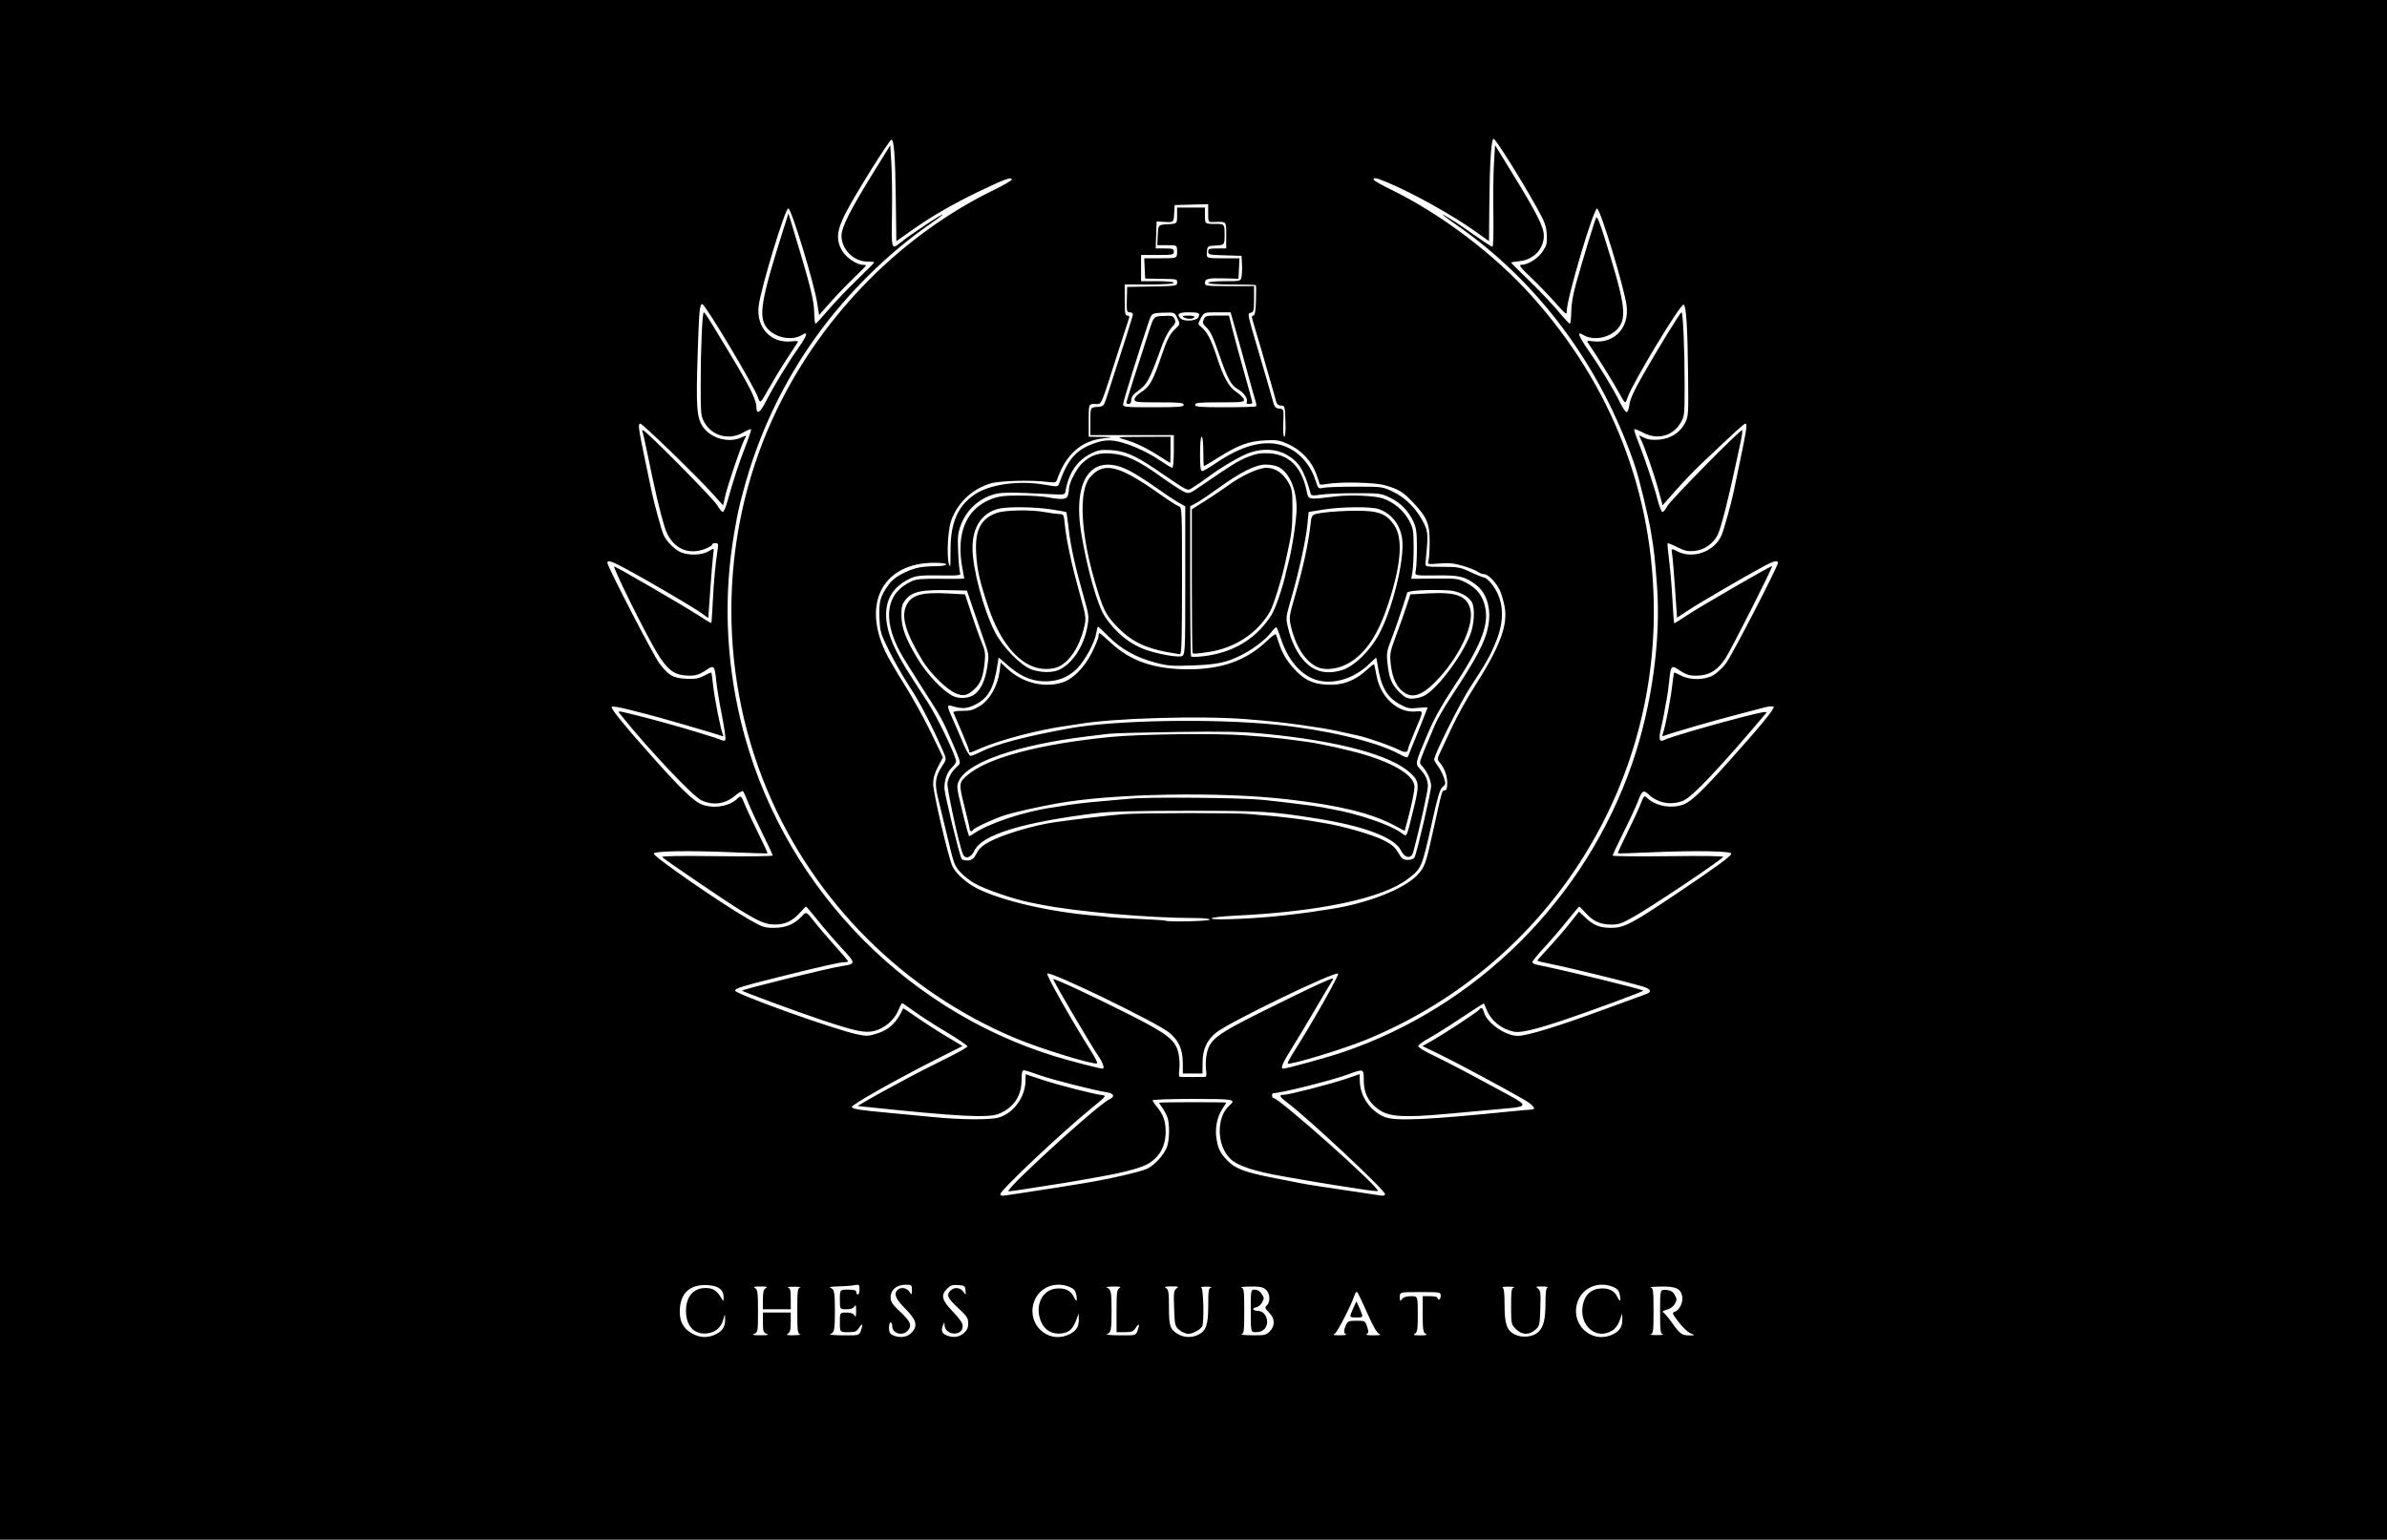 <?xml version="1.0" encoding="UTF-8"?>
<svg width="1189mm" height="767mm" version="1.1" viewBox="0 0 4493.9 2898.9" xmlns="http://www.w3.org/2000/svg" xmlns:cc="http://creativecommons.org/ns#" xmlns:dc="http://purl.org/dc/elements/1.1/" xmlns:rdf="http://www.w3.org/1999/02/22-rdf-syntax-ns#">
 <g transform="translate(0 1957.9)">
  <path d="m-3.3642e-5 -508.45v-1450.2h4493.9v2900.4h-4493.9zm1342.9 1064.7c15.592-5.907 22.58-14.975 22.228-28.842-0.319-12.562-0.319-12.562-3.312-1.325-3.958 14.856-14.571 24.342-29.469 26.34-24.745 3.319-40.873-13.333-40.873-42.201 0-26.87 13.974-43.151 37.036-43.151 12.866 0 20.649 4.578 27.844 16.378 5.988 9.82 5.988 9.82 6 1.686 0.022-14.77-9.231-22.088-29.582-23.397-32.443-2.087-50.811 13.412-52.844 44.59-1.443 22.132 5.562 36.424 22.655 46.224 13.137 7.532 26.875 8.792 40.318 3.698zm372.52-4.278c13.122-13.122 10.454-24.307-10.928-45.821-18.394-18.508-22.307-27.868-14.795-35.381 5.885-5.885 17.106-4.301 22.325 3.152 4.767 6.806 4.798 6.786 4.798-3.082 0-9.475-0.548-9.932-11.913-9.932-16.665 0-28.156 9.543-28.156 23.384 0 8.981 2.836 13.27 18.493 27.97 19.344 18.162 22.204 25.738 13.392 35.475-9.475 10.469-28.803 4.872-28.803-8.342 0-4.178-1.387-7.597-3.082-7.597s-3.082 4.643-3.082 10.317c0 7.653 1.791 11.18 6.935 13.661 12.347 5.955 26.616 4.396 34.815-3.804zm98.935 0.259c6.392-5.498 8.494-10.097 8.494-18.585 0-9.863-2.398-13.505-19.11-29.017-19.818-18.396-22.48-24.501-14.266-32.715 6.95-6.95 18.251-5.968 24.063 2.091 5.001 6.935 5.001 6.935 4.229-2.312-0.712-8.526-1.79-9.32-13.836-10.193-10.587-0.767-14.532 0.522-20.805 6.795-12.439 12.439-10.211 21.393 10.752 43.224 13.033 13.572 18.493 21.652 18.493 27.365 0 19.947-33.495 17.813-34.1-2.172-0.179-5.908-0.451-5.819-3.194 1.047-3.806 9.526-1.685 15.015 7.173 18.573 12.146 4.878 23.325 3.45 32.106-4.103zm194.3 4.019c15.52-5.88 22.569-14.985 22.33-28.842l-0.217-12.562-4.441 12.124c-5.957 16.264-12.424 22.818-24.809 25.141-21.544 4.042-38.185-6.891-44.137-28.997-7.442-27.636 6.646-52.552 31.078-54.967 16.189-1.601 27.34 3.612 33.006 15.43 5.211 10.869 7.301 9.069 4.681-4.032-1.524-7.617-4.522-11.133-12.251-14.362-29.979-12.526-61.977 3.139-68.874 33.72-8.71 38.618 27.335 71.101 63.635 57.348zm247.65-1.388c14.688-7.595 18.392-18.684 18.392-55.048 0-28.161 0.69-32.471 5.394-33.7 2.967-0.775-0.848-1.461-8.476-1.524-7.628-0.063-12.136 0.585-10.017 1.44 4.27 1.723 5.608 67.727 1.494 73.651-4.692 6.757-17.808 13.691-25.895 13.691-4.614 0-12.24-3.312-16.946-7.361-8.193-7.047-8.61-8.777-9.788-40.61-1.088-29.393-0.583-33.723 4.351-37.331 4.905-3.587 3.736-4.07-9.648-3.988-11.846 0.073-14.031 0.792-9.836 3.235 4.596 2.677 5.394 7.937 5.394 35.554 0 35.794 1.963 41.864 16.378 50.654 11.791 7.189 26.888 7.704 39.202 1.335zm639.65-4.756c10.111-9.499 13.636-23.903 13.656-55.809 0.012-18.472 1.206-27.192 3.87-28.267 2.119-0.855-2.307-1.664-9.836-1.798-11.998-0.213-13.008 0.254-8.178 3.786 4.827 3.53 5.378 8.146 4.442 37.259-1.028 31.996-1.389 33.506-9.716 40.663-11.962 10.281-24.99 9.715-36.281-1.577-8.866-8.866-9.009-9.549-9.009-42.925 0-29.709 0.669-34.09 5.394-35.325 2.967-0.775-1.541-1.461-10.017-1.524-8.476-0.063-13.677 0.585-11.558 1.44 2.72 1.097 3.853 10.571 3.853 32.219 0 36.409 4.121 48.682 18.865 56.189 13.893 7.074 34.512 5.067 44.517-4.332zm135.99 6.144c15.539-5.887 22.572-14.983 22.303-28.842l-0.243-12.562-4.721 13.352c-3.074 8.693-8.098 15.411-14.397 19.252-30.742 18.745-63.357-11.077-54.624-49.947 3.973-17.683 14.714-27.698 31.486-29.356 16.189-1.601 27.34 3.612 33.006 15.43 5.211 10.869 7.301 9.069 4.68-4.032-1.524-7.617-4.522-11.133-12.251-14.362-29.98-12.526-61.977 3.139-68.874 33.72-8.71 38.618 27.335 71.101 63.635 57.348zm-1588.7-2.973c-6.117-2.459-6.935-4.98-6.935-21.38v-18.593h52.398v18.34c0 14.215-1.213 19.047-5.394 21.482-4.105 2.391-1.343 3.079 11.558 2.878 9.324-0.145 14.525-0.898 11.558-1.673-4.81-1.257-5.394-6.035-5.394-44.108 0-38.074 0.584-42.852 5.394-44.108 2.967-0.775-2.235-1.41-11.558-1.41-9.324 0-14.525 0.634-11.558 1.41 4.431 1.158 5.394 4.945 5.394 21.218v19.808h-52.398v-18.34c0-14.215 1.213-19.047 5.394-21.482 4.179-2.434 1.924-3.142-10.017-3.142-11.941 0-14.197 0.707-10.017 3.142 4.699 2.737 5.394 8.299 5.394 43.156 0 38.616-0.242 40.112-6.935 42.802-5.281 2.123-2.525 2.788 11.558 2.788s16.839-0.665 11.558-2.788zm177.71-6.568c4.324-12.403 2.581-14.247-3.989-4.22-4.336 6.618-7.44 7.802-20.452 7.802-15.34 0-15.34 0-15.34-18.493 0-18.493 0-18.493 12.176-18.493 8.344 0 13.164 1.697 15.317 5.394 2.468 4.237 3.142 2.419 3.142-8.476 0-10.895-0.674-12.713-3.142-8.476-2.153 3.696-6.973 5.394-15.317 5.394-12.176 0-12.176 0-12.176-18.493 0-18.493 0-18.493 15.411-18.493 11.644 0 15.411 1.13 15.411 4.623 0 2.543 1.387 4.623 3.082 4.623s3.082-4.343 3.082-9.65c0-9.436-0.257-9.607-11.558-7.739-6.357 1.051-19.88 2.035-30.052 2.188-10.171 0.153-16.413 1.069-13.87 2.037 8.159 3.106 9.152 7.879 9.152 43.987 0 36.108-0.993 40.881-9.152 43.987-2.543 0.968 8.764 1.869 25.127 2.003 29.75 0.243 29.75 0.243 33.148-9.503zm520.89 0c4.324-12.403 2.581-14.247-3.989-4.22-4.336 6.618-7.44 7.802-20.452 7.802h-15.34v-39.916c0-34.763 0.696-40.321 5.394-43.057 4.117-2.398 1.381-3.106-11.558-2.992-9.324 0.082-14.872 0.942-12.329 1.909 8.159 3.106 9.152 7.879 9.152 43.987 0 36.108-0.993 40.881-9.152 43.987-2.543 0.968 8.764 1.869 25.127 2.003 29.75 0.243 29.75 0.243 33.148-9.503zm248.55 2.181c10.525-10.525 10.047-24.331-1.232-35.611-7.874-7.875-8.306-9.29-4.109-13.486 7.184-7.185 5.927-23.433-2.331-30.12-5.476-4.434-11.858-5.606-29.024-5.327-12.102 0.197-19.577 0.992-16.611 1.767 4.809 1.257 5.394 6.035 5.394 44.108 0 38.074-0.584 42.852-5.394 44.108-2.967 0.775 6.112 1.571 20.174 1.767 23.285 0.326 26.244-0.318 33.134-7.208zm-35.586-38.668c0-40.069 0-40.069 7.634-40.069 4.832 0 9.573 2.959 12.916 8.061 4.733 7.223 4.809 8.905 0.739 16.182-2.499 4.466-7.638 8.567-11.421 9.112-8.715 1.256-5.702 6.715 3.706 6.715 9.502 0 17.248 9.238 17.248 20.57 0 11.709-8.408 19.499-21.048 19.499-9.774 0-9.774 0-9.774-40.069zm179.54 44.192c-4.809-1.94-4.898-7.704-0.276-17.848 3.173-6.965 5.407-7.851 19.795-7.851 15.904 0 16.29 0.216 19.9 11.154 2.997 9.081 2.898 11.65-0.531 13.823-2.656 1.683 2.05 2.614 12.739 2.521 12.182-0.106 15.165-0.872 10.602-2.719-4.267-1.728-11.762-14.849-22.848-40.002-9.074-20.587-17.559-38.086-18.856-38.888-1.297-0.802-3.335 1.621-4.529 5.384-5.742 18.093-32.33 70.097-37.322 72.999-4.515 2.625-2.564 3.251 9.768 3.131 8.476-0.082 13.677-0.849 11.558-1.704zm12.131-46.503c3.515-8.052 6.642-14.956 6.95-15.342 0.307-0.386 3.476 6.202 7.041 14.64 6.482 15.342 6.482 15.342-6.95 15.342-13.431 0-13.431 0-7.041-14.64zm137.36 45.216c-4.617-2.689-5.394-8.001-5.394-36.893v-33.751h13.87c7.629 0 13.87 1.387 13.87 3.082 0 1.695 1.387 3.082 3.082 3.082s3.083-3.121 3.084-6.935c0-6.822-0.626-6.935-38.525-6.935-38.526 0-38.526 0-38.431 9.247 0.087 8.347 0.494 8.722 4.19 3.853 2.74-3.609 8.317-5.394 16.854-5.394 12.76 0 12.76 0 12.76 33.751 0 28.892-0.776 34.203-5.394 36.893-4.179 2.434-1.924 3.142 10.017 3.142 11.942 0 14.197-0.707 10.017-3.142zm446.92 1.204c-4.801-1.255-5.394-5.981-5.394-42.979 0-41.57 0-41.57 11.462-40.613 8.77 0.732 12.57 2.947 16.182 9.433 4.208 7.557 4.218 9.374 0.087 16.759-2.838 5.073-8.809 9.408-15.411 11.186-5.928 1.597-9.096 3.516-7.04 4.265 2.056 0.749 9.982 10.111 17.613 20.805 14.882 20.855 18.484 23.336 33.61 23.149 9.765-0.121 9.765-0.121 0.455-4.177-5.12-2.231-15.156-11.799-22.3-21.262-12.032-15.936-12.536-17.349-6.838-19.158 8.811-2.796 16.146-18.53 13.741-29.477-3.169-14.43-11.842-18.321-39.935-17.915-13.608 0.197-22.315 0.992-19.348 1.767 4.809 1.257 5.394 6.035 5.394 44.108 0 38.074-0.584 42.852-5.394 44.108-2.967 0.775 2.235 1.41 11.558 1.41s14.525-0.634 11.558-1.41zm-1196.7-267.7c18.647-2.727 45.694-6.911 60.103-9.297 14.409-2.386 35.908-5.89 47.774-7.787 44.668-7.141 106.97-21.513 118.29-27.288 13.926-7.105 30.22-24.844 36.396-39.626 5.23-12.516 5.838-44.832 1.079-57.349-1.843-4.848-6.091-12.663-9.439-17.365-3.348-4.702-6.088-9.029-6.088-9.615 0-0.586 28.434-1.065 63.185-1.065 34.752 0 63.185 0.376 63.185 0.837s-3.453 6.055-7.674 12.433c-9.689 14.641-13.736 35.892-10.606 55.694 3.011 19.047 6.784 26.551 20.642 41.053 14.006 14.657 32.9 21.914 82.398 31.65 22.038 4.335 47.004 9.248 55.48 10.92 13.915 2.744 54.766 9.055 118.66 18.333 12.714 1.846 26.931 3.986 31.593 4.755 5.683 0.938 8.476 0.054 8.476-2.682 0-7.189-144.78-142.82-182.62-171.08-16.069-12-18.017-15.782-8.129-15.782 9.644 0 88.591-20.3 117.7-30.265l25.276-8.653 0.292 13.137c0.639 28.75 19.441 56.119 46.249 67.32 20.111 8.403 78.803 5.812 241.65-10.669 16.104-1.63 31.708-3.001 34.675-3.047 11.083-0.172 4.745-8.39-15.411-19.984-40.184-23.115-128.99-70.619-158.96-85.029l-30.282-14.561 17.953-10.164c24.622-13.94 86.526-54.61 88.852-58.374 3.257-5.269 6.951-3.378 8.948 4.581 5.054 20.136 40.124 44.655 63.964 44.718 16.722 0.045 77.43-18.479 157.84-48.161 39.214-14.476 75.806-27.818 81.315-29.65 14.514-4.826 12.323-10.437-6.164-15.794-31.35-9.082-139.82-35.605-167.97-41.072-15.672-3.043-28.44-6.227-28.373-7.075 0.068-0.848 9.835-11.944 21.707-24.658s29.496-33.113 39.166-45.332l17.581-22.215 10.788 10.318c15.998 15.3 28.024 20.243 49.25 20.243 24.74 0 38.18-6.951 120.93-62.55 79.28-53.265 105.67-72.556 105.67-77.237 0-4.866-69.31-6.006-149.42-2.457-34.788 1.541-63.682 2.423-64.209 1.959-0.527-0.464 7.213-17.287 17.2-37.385 9.987-20.098 21.355-44.583 25.262-54.41 7.104-17.868 7.104-17.868 13.663-11.705 16.137 15.16 47.037 20.062 68.99 10.944 13.762-5.716 35.394-26.461 83.424-80.001 60.196-67.103 87.62-100.55 84.771-103.4-1.532-1.532-9.31-0.878-18.069 1.521-8.458 2.316-29.942 7.953-47.741 12.527-46.208 11.873-124.33 34.47-141.07 40.806-2.938 1.112-3.211-0.361-1.097-5.919 4.257-11.196 15.231-69.174 17.547-92.706 1.127-11.443 2.635-20.805 3.353-20.805 0.718 0 6.742 2.774 13.388 6.164 16.979 8.662 43.87 8.274 60.007-0.866 6.728-3.811 17.481-13.844 23.895-22.295 11.065-14.58 97.948-182.56 97.948-189.37 0-5.556-8.239-3.563-26.78 6.479-39.11 21.183-120.83 68.811-141.41 82.416l-21.784 14.401-3.725-54.03c-2.048-29.717-4.525-59.155-5.503-65.418-1.779-11.388-1.779-11.388 9.978-5.394 29.654 15.118 70.211 0.141 83.188-30.72 4.561-10.848 18.236-60.185 22.714-81.951 1.395-6.781 6.749-32.44 11.897-57.021 12.374-59.077 14.092-70.891 10.309-70.891-2.826 0-14.616 10.721-83.75 76.153-12.714 12.033-34.182 34.419-47.706 49.747l-24.589 27.869-8.142-29.88c-8.106-29.751-27.012-83.828-33.629-96.193-3.438-6.424-3.369-6.439 6.474-1.349 7.062 3.652 15.091 4.773 27.67 3.863 22.294-1.613 40.138-12.751 49.636-30.984 6.584-12.638 6.793-15.788 5.999-90.151-0.964-90.161-3.591-131.58-8.448-133.18-6.009-1.984-97.826 150.44-105.94 175.88-3.791 11.878-3.791 11.878-15.255-9.247-10.379-19.123-45.739-76.053-57.406-92.422-4.611-6.47-4.473-6.548 8.956-5.034 39.069 4.404 67.245-25.428 62.462-66.131-3.866-32.893-49.944-184.67-55.797-183.79-7.165 1.079-57.021 169.52-57.021 192.65 0 8.22-1.409 7.213-21.126-15.099-11.62-13.149-32.409-34.656-46.199-47.794-19.823-18.886-23.671-23.887-18.375-23.887 12.656 0 31.629-11.876 40.487-25.343 7.596-11.548 8.535-15.517 7.563-31.98-0.95-16.083-3.69-23.421-18.99-50.856-29.659-53.18-77.201-128.93-80.992-129.04-4.634-0.141-7.455 43.857-8.199 127.87l-0.574 64.796-22.656-16.242c-44.801-32.118-119.18-73.703-169.12-94.558-20.681-8.636-25.521-9.607-25.521-5.12 0 1.587 14.91 10.134 33.134 18.994 93.36 45.39 194.41 121.84 264.58 200.18 151.36 168.96 229.95 372.25 229.91 594.68-0.065 353.69-214.43 672.09-542.61 805.95-44.189 18.024-143.15 47.951-146.73 44.371-0.745-0.745 4.321-10.318 11.256-21.274 35.804-56.556 86.188-145.53 83.776-147.94-5.35-5.35-206.78 92.102-230.07 111.31-17.495 14.427-25.027 31.171-25.197 56.009l-0.142 20.801h-36.987l-0.142-20.801c-0.17-24.835-7.699-41.575-25.197-56.017-23.247-19.188-224.59-116.78-229.92-111.44-2.577 2.577 46.498 89.462 83.71 148.2 6.98 11.019 11.464 20.453 9.963 20.964-7.923 2.701-106.89-27.858-153.61-47.431-209.96-87.964-379.4-257.32-467.26-467.03-96.509-230.35-89.258-495.98 19.635-719.35 87.041-178.54 234.55-327.07 408.61-411.45 17.663-8.562 32.114-17.075 32.114-18.917 0-5.514-13.888-0.507-59.975 21.622-50.785 24.385-91.096 47.694-129.58 74.925l-27.74 19.629-1.002-77.151c-1.076-82.867-3.347-114.25-8.245-113.95-4.021 0.248-66.959 100.92-85.66 137.02-17.594 33.961-19.243 51.437-6.85 72.584 7.538 12.863 27.515 25.995 39.544 25.995 2.855 0 5.191 0.55 5.191 1.222 0 0.672-10.579 11.422-23.509 23.887-12.93 12.465-32.829 33.181-44.22 46.035l-20.71 23.371-3.419-21.99c-5.957-38.316-48.818-178.86-54.547-178.86-6.091 0-52.186 152.11-55.816 184.19-4.618 40.818 23.392 70.594 62.283 66.211 9.519-1.073 12.784-0.503 11.188 1.952-1.24 1.907-10.291 15.69-20.114 30.628s-25.181 40.156-34.128 56.038c-16.268 28.876-16.268 28.876-20.21 17.531-7.738-22.272-99.572-176.24-105.12-176.24-4.951 0-6.029 11.482-8.681 92.49-3.282 100.26-1.889 120.78 9.346 137.76 15.118 22.84 49.947 32.339 74.34 20.274 8.64-4.274 8.64-4.274 4.224 4.366-6.83 13.364-31.692 86.694-36.084 106.43l-3.928 17.651-18.594-20.733c-29.572-32.975-132.61-132.98-137.15-133.11-4.979-0.145-3.983 7.458 9.278 70.771 5.149 24.581 10.502 50.24 11.897 57.021 4.124 20.046 18.314 71.92 22.155 80.99 5.224 12.336 20.949 28.282 32.831 33.292 15.434 6.508 39.991 5.586 52.378-1.966 10.374-6.325 10.374-6.325 8.629 5.405-0.96 6.452-3.453 36.166-5.54 66.033l-3.794 54.302-14.081-9.984c-15.897-11.271-94.85-57.615-138.6-81.357-28.939-15.704-37.295-18.518-37.295-12.562 0 6.872 86.917 175.01 97.805 189.2 17.722 23.099 25.507 27.64 49.736 29.009 16.843 0.952 23.477-0.092 33.683-5.299 6.99-3.566 13.317-6.484 14.06-6.484 0.743 0 2.326 10.056 3.517 22.346 2.321 23.944 15.333 89.663 18.894 95.424 1.47 2.378 0.281 2.762-3.747 1.211-9.037-3.481-129.15-38.219-139.7-40.403-2.693-0.557-18.073-4.483-34.177-8.723-16.104-4.24-30.477-6.557-31.938-5.149-2.768 2.667 24.593 36.119 83.209 101.73 46.501 52.052 71.321 75.858 85.018 81.544 21.798 9.049 51.832 4.787 67.331-9.556 7.899-7.31 7.899-7.31 15.133 10.437 3.978 9.761 15.418 34.191 25.422 54.289 10.004 20.098 17.757 36.917 17.23 37.375-0.527 0.458-30.778-0.442-67.225-2-80.191-3.428-145.45-2.396-147.01 2.326-1.725 5.199 125.79 93.489 179.53 124.3 24.959 14.311 29.021 15.67 46.844 15.67 22.169 0 38.324-6.667 52.244-21.561 8.689-9.297 8.689-9.297 22.465 8.443 7.577 9.758 25.249 30.489 39.272 46.071 14.023 15.581 25.496 29.105 25.496 30.052 0 0.947-3.345 1.722-7.432 1.722-8.031 0-45.78 8.57-123.56 28.05-69.346 17.368-81.678 21.197-81.678 25.357 0 6.455 188.16 73.824 230.78 82.625 16.322 3.371 20.839 3.175 35.843-1.554 24.017-7.571 37.56-20.526 49.726-47.569 0.231-0.514 12.106 7.242 26.389 17.235 14.283 9.993 39.35 26.154 55.704 35.913l29.735 17.745-49.96 25.216c-74.543 37.624-159.7 85.709-158.45 89.469 1.307 3.922 14.623 6.057 68.418 10.968 22.038 2.012 60.013 5.633 84.389 8.047 53.835 5.332 107.9 5.665 124.26 0.765 27.288-8.176 48.992-37.795 49.873-68.065l0.388-13.316 30.218 10.119c30.069 10.069 97.558 27.361 114.05 29.22 8.089 0.912 6.753 2.519-20.702 24.891-56.903 46.367-171.34 154.26-171.34 161.55 0 2.574 2.94 3.468 8.476 2.579 4.662-0.749 23.733-3.592 42.38-6.32zm-6.164-34.187c69.915-66.945 146.96-134.32 160.8-140.63 10.749-4.897 8.703-11.005-4.382-13.083-25.983-4.127-104.15-24.047-127.63-32.523-13.817-4.989-26.988-9.072-29.27-9.072-3.019 0-4.149 5.069-4.149 18.616 0 29.507-14.875 51.694-42.358 63.177-20.044 8.375-74.02 5.616-249.96-12.777l-16.464-1.721 20.658-12.072c11.362-6.639 20.921-12.072 21.242-12.072 0.321 0 18.545-9.834 40.497-21.853 21.952-12.019 58.914-31.09 82.138-42.38 23.224-11.29 42.295-21.995 42.38-23.789 0.086-1.794-17.699-13.932-39.52-26.974-21.822-13.042-49.185-30.646-60.808-39.119s-21.855-15.401-22.739-15.394c-0.884 6e-3 -4.178 6.263-7.32 13.903-7.339 17.846-26.125 33.921-44.907 38.426-17.842 4.28-34.444 0.871-97.326-19.989-44.743-14.842-152.83-54.694-151.62-55.903 3.108-3.108 162.17-42.285 187.07-46.074 27.446-4.177 27.479-4.979 1.321-33.026-12.957-13.893-33.286-37.397-45.175-52.23-11.889-14.833-22.146-26.969-22.793-26.969-0.648 0-6.261 5.626-12.473 12.503-13.558 15.007-27.654 21.425-46.856 21.333-16.93-0.081-29.551-5.465-66.669-28.446-28.911-17.899-139.49-93.093-144.86-98.503-2.071-2.087 31.558-2.662 102.48-1.752 58.061 0.745 105.57 0.183 105.57-1.25 0-1.433-8.78-20.269-19.512-41.859-10.731-21.59-22.737-47.576-26.679-57.747-3.942-10.171-8.247-19.72-9.567-21.219-1.319-1.499-8.1 2.154-15.067 8.118-18.523 15.855-41.011 19.017-63.251 8.895-16.354-7.444-100.78-96.971-153.2-162.45-5.254-6.564-5.254-6.564 23.117 0.406 15.604 3.833 35.999 9.11 45.323 11.726 9.324 2.616 20.42 5.678 24.658 6.806 27.192 7.235 91.774 27.034 96.59 29.612 3.181 1.703 6.894 1.927 8.249 0.499 1.356-1.428-1.425-22.015-6.179-45.748-4.754-23.733-9.597-52.967-10.761-64.964-2.882-29.695-4.234-31.252-18.641-21.476-14.91 10.118-22.707 12.037-41.557 10.225-20.772-1.996-33.34-12.478-51.82-43.22-22.327-37.141-84.915-163.69-80.03-161.82 8.815 3.383 131.61 74.67 156.13 90.636 14.18 9.235 26.153 16.372 26.608 15.86 0.455-0.512 1.735-19.656 2.845-42.541 1.771-36.502 5.147-71.69 9.537-99.401 1.083-6.839 0.167-8.476-4.745-8.476-3.348 0-6.087 1.236-6.087 2.748 0 1.511-5.576 4.979-12.391 7.705-34.723 13.893-65.19-2.248-77.115-40.854-8.948-28.97-17.584-65.884-32.515-138.97-4.312-21.11-8.524-39.488-9.359-40.839-0.836-1.352-0.358-2.458 1.061-2.458 5.016 0 131.97 128.28 139.56 141.02 4.238 7.11 9.11 12.965 10.826 13.01 1.716 0.046 5.733-9.279 8.925-20.722 11.364-40.726 21.13-70.555 33.346-101.85 6.812-17.45 11.721-32.393 10.908-33.206s-7.572 2.005-15.019 6.262c-26.35 15.063-58.366 6.6-72.906-19.272-6.49-11.548-6.902-15.855-6.902-72.25 0-66.154 2.999-134.91 5.883-134.91 1.02 0 7.546 9.362 14.504 20.805 47.988 78.926 58.381 96.55 70.641 119.8 8.613 16.33 13.767 30.091 13.767 36.758 0 16.526 6.54 12.906 18.361-10.161 14.788-28.858 40.842-71.755 60.94-100.34 16.502-23.468 18.906-31.86 6.995-24.422-19.608 12.246-52.285 5.443-67.085-13.966-15.628-20.494-10.087-53.12 30.989-182.44l10.235-32.224 10.247 33.765c30.133 99.289 37.77 129.62 38.18 151.66 0.228 12.29 1.337 22.346 2.464 22.346 1.127 0 11.912-11.618 23.967-25.817 12.055-14.2 36.478-39.84 54.272-56.979 17.794-17.139 32.354-31.874 32.354-32.745 0-0.87-6.036-1.583-13.414-1.583-25.022 0-48.23-23.194-48.23-48.202 0-16.423 16.103-48.374 60.806-120.65l31.04-50.184 2.107 34.773c1.159 19.125 1.645 62.168 1.081 95.65-1.111 65.9-0.895 66.68 14.919 53.742 19.164-15.679 88.906-61.64 79.604-52.461-1.695 1.673-12.791 9.775-24.658 18.006-76.772 53.246-152.11 127.44-209.47 206.27-64.215 88.258-111.33 187.04-139.76 293.02-9.518 35.478-10.525 40.091-17.5 80.137-20.263 116.34-16.073 237.34 12.305 355.36 71.568 297.63 298.74 540.32 590.22 630.54 29.061 8.995 85.291 23.523 91.045 23.523 4.069 0 0.391-11.178-7.425-22.561-14.959-21.787-87.024-144.58-85.654-145.95 1.888-1.888 81.052 35.112 148.44 69.379 68.167 34.663 82.1 45.958 87.447 70.892 1.859 8.67 2.521 22.04 1.47 29.709-1.294 9.437-0.78 14 1.59 14.116 1.926 0.094 12.517 0.171 23.536 0.171s21.61-0.077 23.536-0.171c2.369-0.116 2.883-4.679 1.59-14.116-1.051-7.67-0.39-21.039 1.47-29.709 5.759-26.854 18.459-36.433 106.29-80.167 42.186-21.005 89.683-44.03 105.55-51.167 26.159-11.766 28.414-12.312 24.187-5.862-2.564 3.913-16.776 27.827-31.583 53.143-14.807 25.316-35.054 59.003-44.992 74.86-16.88 26.932-21.307 37.448-15.759 37.428 7.107-0.025 81.352-20.426 111.71-30.694 253.76-85.836 457.35-288.76 545.37-543.6 36.887-106.8 54.524-233.15 46.784-335.17-4.266-56.228-5.048-63.186-11.404-101.5-4.9-29.528-22.276-100.95-30.277-124.45-63.808-187.42-181.29-345.84-336.23-453.42-23.223-16.123-33.543-24.78-18.493-15.513 5.086 3.131 12.714 7.835 16.952 10.453 4.238 2.618 21.046 14.18 37.35 25.694 16.304 11.514 30.868 20.936 32.363 20.938 1.512 0 2.276-27.016 1.722-60.874-0.548-33.482-0.061-76.552 1.085-95.711l2.081-34.834 30.862 50.245c47.93 78.034 60.977 103.75 60.977 120.17 0 25.106-19.517 45.481-46.004 48.026-8.602 0.827-15.641 2.025-15.641 2.662s15.419 16.056 34.265 34.264c18.846 18.207 43.238 43.862 54.204 57.01 10.967 13.148 20.976 23.906 22.242 23.906 1.266 0 2.422-10.056 2.568-22.346 0.176-14.774 3.369-33.313 9.424-54.709 14.242-50.327 34.97-118.2 37.568-123.02 1.491-2.763 6.92 10.187 14.86 35.445 38.615 122.84 43.157 151.09 27.575 171.53-14.8 19.409-47.477 26.212-67.085 13.966-12.351-7.713-9.254 1.377 9.9 29.055 23.252 33.601 47.594 73.829 59.783 98.798 4.758 9.748 10.262 17.723 12.231 17.723 1.969 0 4.283-6.235 5.142-13.856 1.085-9.631 8.373-25.843 23.9-53.168 28.976-50.994 71.916-120.93 74.268-120.97 2.873-0.039 5.868 68.89 5.868 135.04 0 57.911-0.271 60.583-7.403 72.752-14.921 25.46-43.955 33.056-71.126 18.609-8.097-4.305-15.41-7.139-16.251-6.297-0.842 0.842 2.283 10.952 6.943 22.468 12.011 29.68 30.432 84.822 37.111 111.09 3.125 12.29 7.18 22.346 9.01 22.346 1.831 0 6.071-5.198 9.423-11.552 5.527-10.475 135.61-142.56 140.4-142.56 1.115 0 0.167 8.669-2.112 19.264-2.277 10.595-5.461 25.505-7.075 33.134-15.678 74.074-30.292 131.71-36.677 144.67-8.161 16.552-25.435 28.564-43.586 30.308-12.704 1.221-18.55-0.06-32.491-7.112-9.35-4.731-17.543-8.026-18.208-7.323-0.665 0.703 0.614 15.233 2.842 32.289 2.228 17.056 5.05 50.69 6.271 74.743 1.221 24.053 2.751 43.733 3.4 43.733 0.649 0 11.786-7.024 24.75-15.609 24.193-16.021 155.99-92.268 159.49-92.268 2.47 0-75.253 153.82-87.457 173.08-12.848 20.281-27.979 30.955-46.39 32.724-18.85 1.811-26.647-0.107-41.557-10.225-14.355-9.741-15.581-8.323-18.433 21.309-1.163 12.089-3.3 27.527-4.748 34.308-1.448 6.781-3.375 17.212-4.282 23.18-0.907 5.968-3.74 19.816-6.296 30.773-4.918 21.081-3.129 27.234 6.429 22.118 8.723-4.669 85.356-27.177 143.9-42.266 41.092-10.591 51.012-12.299 47.535-8.184-85.736 101.46-137.48 156.34-154.94 164.32-22.05 10.084-48.786 5.563-66.299-11.21-9.546-9.143-12.619-7.228-19.824 12.361-3.118 8.476-15.182 34.507-26.811 57.846-11.629 23.339-21.143 43.563-21.143 44.941 0 1.379 47.504 1.897 105.57 1.151 67.529-0.867 104.46-0.288 102.48 1.605-11.595 11.137-131.43 91.33-166.67 111.54-23.107 13.249-29.672 15.625-43.184 15.625-20.892 0-34.689-6.085-48.526-21.401-6.213-6.877-11.826-12.503-12.473-12.503-0.648 0-10.918 12.136-22.823 26.969-11.905 14.833-31.49 37.593-43.523 50.577-12.032 12.984-21.877 25.094-21.877 26.911 0 1.817 3.121 3.937 6.935 4.712 58.703 11.93 198.58 46.002 201.71 49.135 1.346 1.346-105.45 40.768-152.91 56.447-53.17 17.563-78.731 23.424-90.803 20.82-23.776-5.128-42.802-20.637-51.222-41.753-2.287-5.735-4.481-10.874-4.877-11.421-0.395-0.547-19.227 11.415-41.848 26.581-22.621 15.166-50.145 32.498-61.164 38.515-11.019 6.017-20.335 12.78-20.702 15.028-0.398 2.437 12.052 10.08 30.822 18.921 17.319 8.158 63.831 32.43 103.36 53.939 83.303 45.326 83.952 39.752-5.604 48.105-105.13 9.805-121.56 11.036-147.35 11.036-31.099 0-45.764-3.906-60.612-16.145-15.958-13.154-23.2-29.244-23.2-51.541 0-21.818 0.209-21.742-29.599-10.845-31.588 11.548-126.68 35.38-141.18 35.38-1.005 0-1.827 2.08-1.827 4.623 0 2.543 1.25 4.623 2.777 4.623 10.72 0 201.35 169.85 196.3 174.9-0.774 0.774-15.715-0.873-33.203-3.659-17.488-2.786-41.505-6.526-53.371-8.31-11.866-1.784-31.978-5.093-44.692-7.352-12.714-2.259-32.826-5.787-44.692-7.84-56.201-9.721-87.208-19.846-101.33-33.09-26.071-24.447-27.334-78.266-2.358-100.49 13.425-11.944 9.724-12.622-68.914-12.622-41.533 0-75.514 1.187-75.514 2.637 0 1.45 3.678 6.998 8.173 12.329 11.829 14.027 16.485 27.212 16.485 46.678 0 31.46-15.829 54.908-44.346 65.689-16.255 6.146-45.122 13.162-77.401 18.813-10.171 1.781-29.589 5.223-43.151 7.65-13.562 2.427-35.754 6.052-49.315 8.056-13.562 2.004-36.447 5.586-50.856 7.958-14.409 2.373-28.279 4.248-30.822 4.168-2.543-0.08 10.634-14.755 29.281-32.61zm349.83-478.87c0-1.844-12.074-3.082-30.059-3.082-83.955 0-222.37-12.093-287.41-25.111-9.324-1.866-18.339-3.662-20.034-3.992-30.497-5.922-85.028-24.572-105.25-35.995-8.724-4.929-20.786-14.412-26.803-21.073-11.64-12.884-11.986-13.866-26.696-75.645-5.247-22.038-12.247-51.013-15.554-64.388-6.86-27.744-5.106-40.294 8.508-60.865 7.891-11.925 7.891-11.925-0.657-31.179-21.657-48.78-43.007-89.568-61.705-117.88-11.194-16.952-28.187-46.684-37.764-66.07-16.659-33.726-17.46-36.454-18.555-63.185-1.261-30.804 1.39-40.277 17.461-62.386 6.495-8.934 15.333-15.725 28.886-22.193 20.414-9.742 32.169-12.123 61.669-12.489 9.747-0.121 17.723-1.607 17.723-3.302 0-1.774-9.574-3.082-22.557-3.082-95.294 0-136.11 74.023-92.219 167.27 4.972 10.564 21.254 38.625 36.183 62.358 14.928 23.733 37.306 64.212 49.728 89.952l22.585 46.802-9.188 17.467c-6.555 12.462-9.188 21.778-9.188 32.511 0 16.263 27.833 135.59 36.105 154.79 5.567 12.922 26.254 31.675 45.959 41.664 45.874 23.253 135.4 44.164 219.99 51.385 11.019 0.941 24.195 2.296 29.281 3.012 5.086 0.716 30.745 2.235 57.021 3.375 26.276 1.14 48.352 2.601 49.058 3.247 3.071 2.807 83.476 0.969 83.476-1.908zm123.29-6.257c24.594-2.37 65.191-7.504 83.22-10.526 2.543-0.426 11.558-1.815 20.034-3.086 69.218-10.378 139.14-37.649 163.76-63.864 14.531-15.477 16.176-20.107 30.91-87.03 16.526-75.062 15.844-72.732 21.294-72.732 3.186 0 4.416-3.906 4.416-14.023 0-13.887-5.579-28.72-14.724-39.15-4.28-4.881-4.125-6.654 1.615-18.493 3.492-7.202 13.661-28.92 22.598-48.262 8.937-19.342 27.858-53.324 42.047-75.514 48.311-75.553 63.523-116.71 56.192-152.02-1.92-9.249-5.443-21.489-7.829-27.199-6.206-14.852-22.351-32.17-30.098-32.285-3.639-0.054-9.355-2.169-12.702-4.699-3.348-2.531-15.664-7.453-27.369-10.939-16.834-5.013-26.078-5.954-44.223-4.498-22.302 1.79-22.883 1.66-20.877-4.658 1.135-3.575 2.161-19.323 2.281-34.996 0.267-34.821-4.94-47.448-30.878-74.879-19.272-20.381-27.188-25.226-53.63-32.827-19.021-5.468-85.904-6.813-109.71-2.206-7.205 1.394-13.099 1.385-13.099-0.019 0-1.404-2.977-10.51-6.616-20.235-8.816-23.564-28.475-44.199-52.287-54.886-16.655-7.474-21.532-8.265-43.873-7.111-30.5 1.575-50.171 8.777-86.821 31.786-14.752 9.262-27.366 16.839-28.031 16.839-0.665 0-1.208-12.483-1.208-27.74 0-16.438-1.256-27.74-3.082-27.74-1.859 0-3.082 12.843-3.082 32.363 0 24.298 0.987 32.363 3.959 32.363 2.177 0 13.62-6.618 25.428-14.706 59.307-40.625 108.91-48.52 147.04-23.405 18.832 12.402 33.515 32.358 40.978 55.695 5.027 15.72 5.326 15.999 14.838 13.87 5.339-1.195 32.593-2.173 60.564-2.173 50.856 0 50.856 0 71.487 10.092 23.575 11.532 44.275 32.836 56.958 58.619 8.246 16.765 8.461 21.624 3.294 74.537-0.745 7.631-0.745 7.631 31.618 7.705 30.04 0.07 33.882 0.794 53.514 10.092 11.633 5.509 22.952 10.017 25.154 10.017s7.814 4.508 12.47 10.017c23.844 28.209 27.616 66.254 10.748 108.4-11.398 28.476-17.973 40.235-49.122 87.856-19.396 29.653-68.175 127.32-68.175 136.51 0 1.561 3.296 7.254 7.324 12.65 4.028 5.396 9.059 15.221 11.179 21.832 3.529 11.004 3.315 12.437-2.534 16.952-5.056 3.903-9.38 18.43-20.735 69.658-18.281 82.478-18.949 84.021-45.011 103.85-47.696 36.285-164.89 61.22-323.94 68.924-27.018 1.309-45.463 3.462-45.463 5.307 0 3.33 67.227 1.078 120.21-4.026zm-562.37-118.57c4.716-9.211 10.942-14.806 24.618-22.125 25.385-13.584 82.94-30.753 122.08-36.417 35.582-5.149 107.85-13.668 129.02-15.208 35.09-2.553 216.12-2.707 239.1-0.203 10.044 1.094 24.503 2.372 32.132 2.84 15.278 0.936 69.703 7.432 80.813 9.646 3.867 0.77 16.046 2.829 27.064 4.574 34.318 5.437 89.839 21.441 110.81 31.942 15.731 7.876 21.796 12.996 28.036 23.665 6.885 11.772 9.35 13.615 18.211 13.615 6.021 0 11.208-1.907 12.574-4.623 4.724-9.392 31.541-125.17 31.226-134.82-0.362-11.079-7.347-26.645-16.415-36.581-5.858-6.419-5.851-6.702 0.601-23.117 3.593-9.14 8.423-20.779 10.735-25.865 2.311-5.086 7.544-17.569 11.629-27.74 4.084-10.171 17.07-33.057 28.858-50.856 50.273-75.916 66.637-106.99 72.201-137.08 5.947-32.173-2.764-61.63-22.73-76.859-21.224-16.188-31.33-18.614-75.266-18.066-40.729 0.508-40.729 0.508-38.528-9.343 1.211-5.418 2.186-25.109 2.168-43.756-0.028-27.85-1.186-36.409-6.49-47.931-9.425-20.476-23.913-35.429-43.773-45.182-16.878-8.288-19.242-8.599-65.286-8.599-26.276 0-55.721 1.228-65.434 2.728-14.135 2.184-17.901 1.877-18.869-1.541-12.994-45.868-22.495-60.951-46.812-74.318-19.285-10.601-45.663-11.512-69.968-2.419-17.882 6.691-53.574 27.795-77.856 46.037-8.476 6.367-20.41 14.561-26.521 18.207-12.523 7.474-4.037 11.53-71.712-34.273-38.17-25.833-57.75-34.13-83.877-35.542-18.733-1.012-24.047-0.059-37.411 6.713-26.185 13.269-41.962 36.844-47.734 71.325-0.874 5.22-3.146 6.059-14.834 5.477-98.857-4.922-108.82-4.737-127.66 2.37-24.416 9.209-44.767 29.558-53.985 53.98-6.071 16.083-6.737 22.436-5.479 52.215 0.788 18.647 2.433 36.26 3.656 39.14 2.035 4.79-1.278 5.192-38.884 4.72-33.264-0.417-43.429 0.513-53.271 4.877-51.292 22.741-61.191 71.642-27.889 137.77 10.916 21.676 18.7 34.365 58.771 95.801 18.627 28.558 53.712 101.63 53.712 111.86 0 2.147-3.427 7.123-7.616 11.058-9.11 8.558-14.812 24.396-14.31 39.744 0.393 12.008 28.147 125.64 32.325 132.35 1.443 2.317 6.636 3.626 12.23 3.082 7.822-0.76 10.956-3.353 16.035-13.273zm-26.057 0.981c-7.533-18.796-30.489-125.03-28.851-133.52 2.229-11.546 8.874-22.755 18.399-31.035 7.336-6.377 7.336-6.377-7.897-41.954-20.289-47.384-21.019-48.718-58.758-107.32-18.013-27.971-36.583-58.079-41.266-66.906-33.534-63.202-25.576-110.85 22.149-132.6 8.941-4.075 20.002-4.995 55.108-4.585 24.157 0.282 43.921 0.044 43.921-0.531 0-0.575-1.453-8.516-3.229-17.647-13.069-67.183 6.542-114.11 55.312-132.37 13.22-4.95 23.981-6.22 52.397-6.186 19.669 0.025 43.232 1.468 52.363 3.209 27.068 5.163 36.325 4.256 38.476-3.768 1.022-3.814 1.891-9.709 1.931-13.099 0.113-9.664 13.632-36.09 23.416-45.772 16.436-16.264 30.707-21.398 55.018-19.792 27.59 1.823 51.037 12.553 92.64 42.393 16.952 12.159 36.152 24.868 42.666 28.241 11.844 6.134 11.844 6.134 35.445-10.058 58.124-39.876 68.869-46.534 86.941-53.878 14.441-5.868 23.873-7.639 38.035-7.14 39.032 1.375 63.27 24.707 72.997 70.268 3.854 18.052 1.242 17.554 56.794 10.828 25.632-3.104 71.07-1.151 85.93 3.693 21.132 6.889 40.348 23.01 50.501 42.369 7.583 14.46 8.344 18.976 8.386 49.806 0.025 18.647-0.988 39.662-2.253 46.7l-2.3 12.796 43.909-0.428c42.234-0.412 44.52-0.108 59.9 7.964 20.158 10.58 30.979 24.669 35.499 46.219 7.14 34.042-8.49 72.971-61.374 152.86-20.083 30.338-35.089 57.398-45.927 82.816-24.828 58.229-24.877 58.442-15.781 68.203 10.331 11.086 14.412 19.642 15.2 31.868 0.523 8.115-15.567 80.556-27.95 125.83-3.42 12.506-16.028 10.453-22.688-3.693-11.47-24.359-69.615-46.336-160.54-60.681-83.122-13.113-101.92-14.223-240.99-14.223-94.798 0-145.82 1.249-169.52 4.148-140.79 17.227-217.9 40.742-232 70.755-6.558 13.96-17.646 17.091-22.005 6.215zm19.841-37.6c27.904-19.535 94.812-41.936 147.98-49.546 6.849-0.98 15.171-2.29 18.493-2.91 17.439-3.257 47.697-6.836 80.014-9.465 11.866-0.965 34.058-2.949 49.315-4.409 35.875-3.432 209.71-1.841 249.66 2.284 39.238 4.052 102.47 12.04 112.5 14.212 4.238 0.918 12.56 2.527 18.493 3.576 49.081 8.678 107.47 28.694 129.53 44.404 10.781 7.677 8.844 11.223 21.39-39.173 12.838-51.567 12.545-57.433-3.636-72.825-36.106-34.347-135.36-61.168-276.71-74.773-40.048-3.855-74.688-4.568-163.36-3.365-61.892 0.84-119.47 2.373-127.94 3.405-8.476 1.033-26.507 3.213-40.069 4.846-130.69 15.727-225.71 48.339-242.51 83.232-5.042 10.471-4.88 11.996 6.113 57.759 6.21 25.852 12.046 47.004 12.969 47.004 0.922 0 4.413-1.915 7.757-4.256zm-6.808-8.843c-0.025-2.119-4.502-21.47-9.949-43.002-10.908-43.119-10.703-45.051 6.274-59.337 38.491-32.388 133.97-57.789 267.76-71.235 55.329-5.561 200.45-7.377 254.28-3.183 16.952 1.321 36.095 2.818 42.54 3.327 12.77 1.009 41.409 4.331 56.091 6.507 5.086 0.754 13.408 1.893 18.493 2.533 23.034 2.897 79.816 15.542 107.88 24.024 59.084 17.86 94.007 40.439 94.007 60.778 0 8.889-6.659 39.75-15.432 71.518l-3.091 11.195-19.805-10.516c-43.429-23.061-104.33-37.839-202.08-49.038-127.54-14.611-328.39-10.895-433.05 8.011-33.841 6.113-76.832 15.736-95.548 21.387-20.027 6.047-59.254 23.934-61.909 28.23-2.439 3.946-6.406 3.209-6.458-1.2zm825.93-138.7c0.847-2.119 9.317-23.032 18.823-46.474 9.506-23.442 17.284-43.185 17.284-43.874 0-0.689-8.151-0.401-18.113 0.64-16.068 1.679-19.93 0.904-34.206-6.866-24.603-13.391-35.784-33.294-41.844-74.489-1.06-7.205-2.331-13.099-2.825-13.099-0.494 0-6.466 5.403-13.27 12.006-24.692 23.963-57.132 35.999-87.243 32.369-33.418-4.028-62.866-33.505-77.812-77.89-4.117-12.226-8.211-22.955-9.097-23.841-0.886-0.886-5.52 3.513-10.296 9.775-9.848 12.912-33.339 31.089-53.41 41.328-29.823 15.215-46.274 18.89-92.678 20.704-39.625 1.55-47.712 0.977-70.831-5.016-35.894-9.304-64.784-25.228-88.135-48.579-10.681-10.681-20.013-19.419-20.738-19.419-0.725 0-2.17 5.322-3.21 11.827-2.92 18.257-21.775 53.004-36.693 67.617-17.017 16.67-37.695 24.418-62.814 23.537-25.71-0.902-47.464-11.548-74.305-36.367-5.51-5.094-10.131-8.643-10.271-7.887-0.139 0.756-0.867 5.536-1.618 10.622-6.71 45.478-17.15 64.828-41.683 77.26-16.017 8.116-24.973 8.649-45.059 2.679-9.067-2.695-8.831 0.464 1.789 24.009 4.798 10.638 13.467 30.766 19.264 44.729 5.797 13.963 12.32 25.406 14.495 25.428 2.175 0.021 10.544-3.298 18.596-7.379 29.114-14.753 84.235-29.355 168.55-44.648 85.875-15.577 271.71-18.722 389.9-6.598 91.73 9.409 183.86 31.065 226.54 53.249 18.237 9.479 18.922 9.631 20.914 4.646zm-826.91-8.672c0-1.803-6.375-18.1-14.168-36.216-7.792-18.116-14.761-34.374-15.487-36.13-0.824-1.994 5.445-3.151 16.709-3.082 14.811 0.09 20.73-1.56 33.171-9.245 18.386-11.358 33.593-37.919 36.91-64.467l2.151-17.22 13.738 12.663c27.355 25.215 66.902 35.193 100.57 25.375 21.112-6.156 42.804-27.659 57.478-56.978 6.829-13.644 12.417-27.421 12.417-30.616 0-3.194 0.864-5.808 1.919-5.808s10.54 8.065 21.077 17.921c36.516 34.159 80.763 49.618 143.44 50.118 64.55 0.515 111.82-16.291 150.74-53.593 8.38-8.031 15.852-13.527 16.603-12.213 0.752 1.314 3.123 7.938 5.271 14.719 6.154 19.434 13.75 32.752 27.716 48.593 18.478 20.96 34.256 29.245 59.346 31.162 32.466 2.481 56.275-6.254 81.631-29.948 5.484-5.125 10.442-8.719 11.018-7.987 0.576 0.732 2.576 9.908 4.445 20.391 7.314 41.026 39.369 70.991 73.076 68.31 16.357-1.301 16.46-3.596-1.78 39.614-6.583 15.594-11.969 29.729-11.969 31.411 0 5.932-6.089 6.701-15.31 1.933-15.515-8.023-59.04-23.327-78.698-27.671-10.171-2.248-28.8-6.349-41.397-9.114-12.597-2.765-42.418-7.66-66.268-10.878-39.458-5.324-54.875-6.961-101.93-10.827-84.064-6.906-253.07-2.029-315.64 9.11-4.082 0.727-13.79 2.175-21.575 3.22-52.943 7.101-128.06 26.739-165.33 43.223-19.373 8.568-19.883 8.676-19.883 4.23zm10.127-106.54c11.957-9.019 19.709-25.541 23.757-50.635 3.679-22.804 3.556-23.849-5.966-50.849-5.347-15.161-14.757-42.477-20.912-60.7l-11.19-33.134-27.96-0.699c-59.657-1.492-76.3 2.267-89.405 20.19-4.928 6.74-6.286 12.997-6.02 27.74 0.421 23.388 7.787 43.054 30.172 80.567 17.756 29.754 48.952 62.545 67.528 70.979 12.243 5.559 30.086 4.016 39.995-3.458zm-35.676-2.048c-17.132-7.401-47.556-37.282-61.837-60.735-31.241-51.306-40.61-81.396-31.862-102.33 9.055-21.671 27.994-27.612 79.179-24.837l32.363 1.754 11.682 35.739c6.425 19.656 15.162 44.061 19.416 54.232 6.477 15.488 7.43 21.498 5.864 36.986-2.908 28.765-7.635 40.851-20.541 52.51-12.465 11.261-20.183 12.767-34.266 6.683zm881.09 5.218c24.282-11.523 70.623-72.439 87.687-115.27 7.621-19.129 9.352-49.92 3.424-60.919-6.657-12.351-25.754-21.922-45.583-22.846-37.398-1.742-75.198 0.435-76.38 4.398-7.173 24.056-22.897 70.208-30.191 88.613-7.888 19.905-8.901 25.685-7.286 41.61 3.057 30.154 7.701 42.124 21.817 56.24 10.739 10.739 15.189 13.11 24.608 13.11 6.324 0 16.181-2.222 21.905-4.938zm-34.095-4.965c-15.727-9.117-24.776-27.27-27.836-55.839-1.99-18.585-1.227-22.555 10.279-53.451 6.836-18.357 15.655-43.229 19.597-55.271l7.168-21.896 33.904-1.829c52.685-2.843 72.066 4.415 78.826 29.521 7.478 27.773-18.001 84.608-57.549 128.37-28.091 31.083-47.446 40.221-64.39 30.398zm-653.3-43.907c25.293-10.568 48.116-45.048 54.496-82.328 3.097-18.098 2.635-21.973-6.37-53.418-16.09-56.182-25.187-96.956-28.881-129.45-1.927-16.952-3.913-31.35-4.412-31.995-0.499-0.645-13.094-3.023-27.988-5.285-33.065-5.02-84.349-5.491-101.05-0.928-30.726 8.393-47.739 34.676-47.677 73.653 0.062 39.214 20.765 116.58 42.478 158.73 14.187 27.544 48.592 62.655 68.385 69.789 16.868 6.079 38.189 6.593 51.024 1.231zm-42.694-4.79c-36.518-10.969-68.589-51.823-89.494-114-16.186-48.144-20.984-69.37-22.816-100.94-2.538-43.743 8.556-65.456 38.915-76.168 15.716-5.545 64.82-6.399 90.073-1.566 9.131 1.748 20.972 3.354 26.313 3.57 9.653 0.391 9.722 0.511 11.724 20.71 2.886 29.111 12.365 73.276 27.41 127.71 13.078 47.315 13.078 47.315 8.263 67.053-8.597 35.234-27.504 63.479-48.532 72.502-10.9 4.677-28.477 5.154-41.855 1.136zm578.3 4.235c20.695-6.746 49.573-34.471 65.812-63.184 26.701-47.212 50.982-145.12 45.549-183.67-3.79-26.888-20.107-47.461-44.248-55.786-14.187-4.893-69.593-4.375-103.56 0.968-15.257 2.4-27.895 4.431-28.085 4.514-0.19 0.083-1.309 10.787-2.487 23.788-2.494 27.515-16.008 89.137-30.641 139.72-9.973 34.473-10.137 35.953-5.977 53.939 6.106 26.401 17.136 48.786 31.688 64.312 18.554 19.796 42.649 24.953 71.954 15.4zm-48.781-5.335c-22.068-10.304-40.402-38.726-49.138-76.177-3.892-16.684-3.626-18.658 7.888-58.589 15.256-52.907 24.914-97.747 29.187-135.51 1.943-17.177 1.943-17.177 25.497-20.401 12.954-1.773 39.504-3.306 58.999-3.406 42.755-0.22 57.538 5.205 72.388 26.562 17.322 24.913 13.836 73.254-10.692 148.3-18.53 56.695-41.286 91.657-71.922 110.5-20.63 12.692-46.06 16.255-62.206 8.716zm-248.14-161.8-0.025-140.66-13.076-7.343c-7.192-4.039-26.252-16.721-42.357-28.184-16.104-11.463-37.997-25.386-48.649-30.94-70.064-36.532-108.82 13.09-91.7 117.41 10.922 66.546 30.63 136.07 44.41 156.66 20.363 30.431 46.943 52.068 76.727 62.457 22.511 7.852 55.264 14.017 66.216 12.464 8.476-1.202 8.476-1.202 8.452-141.86zm-33.88 133.88c-41.651-7.713-67.909-20.725-92.502-45.841-23.751-24.255-28.096-32.931-44.306-88.458-26.424-90.521-30.074-169.28-9.005-194.32 25.463-30.261 53.53-23.972 128.24 28.737 18.306 12.915 35.991 24.341 39.298 25.391 5.846 1.855 6.014 5.772 6.014 140.4 0 108.92-0.823 138.42-3.853 138.15-2.119-0.19-12.868-2.015-23.887-4.056zm80.137 5.989c50.646-8.86 89.677-34.37 115.94-75.775 7.714-12.162 22.135-54.331 27.336-79.935 0.518-2.549 2.595-10.777 4.617-18.284 6.934-25.753 15.423-81.884 15.444-102.12 0.037-36.344-13.606-67.899-33.89-78.388-4.914-2.541-15.81-4.62-24.213-4.62-19.034 0-47.617 14.284-89.959 44.957-16.18 11.721-34.557 24.053-40.839 27.405l-11.422 6.095v140.57c0 77.312 0.729 141.3 1.619 142.19 1.804 1.804 18.889 0.797 35.367-2.086zm-32.364-4.158c-0.847-0.847-1.54-62.122-1.54-136.17v-134.63l25.428-15.977c13.986-8.787 33.057-21.603 42.38-28.478 25.206-18.588 57.613-33.553 72.66-33.553 16.51 0 31.38 10.01 41.382 27.859 7.113 12.693 7.691 16.714 7.516 52.278-0.17 34.5-1.557 45.128-11.866 90.925-0.382 1.695-1.788 7.937-3.124 13.87-6.524 28.953-21.264 75.337-27.203 85.596-23.818 41.147-66.526 69.135-116.53 76.362-23.607 3.412-27.362 3.659-29.108 1.912zm-455.77-197c0.316-48.861 13.95-79.915 44.331-100.97 28.614-19.83 84.095-27.695 133.52-18.928 21.877 3.881 24.304 3.814 25.916-0.711 17.481-49.087 32.881-66.157 71.079-78.786 11.581-3.829 20.963-4.838 32.227-3.466 21.905 2.668 61.331 19.373 86.478 36.641 11.55 7.931 22.299 14.42 23.887 14.42 1.603 0 2.887-13.715 2.887-30.822v-30.822h-157.19v-26.022c0-26.022 0-26.022 12.565-26.969 12.28-0.926 12.691-1.333 18.1-17.9 31.865-97.602 49.472-153.28 49.472-156.45 0-2.103-2.704-3.824-6.008-3.824-5.492 0-5.955-2.052-5.394-23.887l0.614-23.887 47.004-0.851c44.455-0.805 47.004-1.181 47.004-6.935 0-7.301 1.909-6.86-32.363-7.48l-27.74-0.502-1.835-38.171h30.969c30.969 0 30.969 0 30.969-12.329 0-12.329 0-12.329-18.64-12.329h-18.64l0.918-19.264c0.918-19.264 0.918-19.264 18.64-20.188 17.723-0.924 17.723-0.924 17.723-16.182v-15.257h52.398v15.411c0 15.411 0 15.411 18.493 15.411s18.493 0 18.493 19.873c0 19.873 0 19.873-16.182 20.805-16.182 0.932-16.182 0.932-17.138 12.49-0.957 11.558-0.957 11.558 30.199 11.558h31.155l-0.918 19.264-0.918 19.264-26.199-0.703c-30.851-0.828-36.986 0.601-36.986 8.616 0 5.623 2.592 5.957 46.233 5.957h46.233v24.298c0 21.449-0.701 24.481-5.975 25.86-7.01 1.833-8.027-2.859 19.862 91.623 9.758 33.057 19.376 66.344 21.374 73.973 3.094 11.811 4.91 14.019 12.232 14.875 8.599 1.005 8.599 1.005 7.522 26.97-0.662 15.971 0.109 25.967 2.005 25.971 1.908 0 2.708-11.153 2.1-29.281-0.948-28.278-1.228-29.288-8.117-29.288-4.137 0-7.799-2.266-8.716-5.394-0.87-2.967-5.086-17.877-9.368-33.134-9.849-35.089-27.963-97.22-33.921-116.35-3.725-11.96-3.808-14.64-0.457-14.64 3.042 0 4.359-7.242 5.092-28.011 0.544-15.406 0.411-28.582-0.295-29.281-0.706-0.699-21.164-1.271-45.462-1.271-27.397 0-44.178-1.171-44.178-3.082 0-1.848 12.247-3.082 30.577-3.082 30.577 0 30.577 0 32.195-8.476 0.89-4.662 1.252-15.411 0.805-23.887l-0.813-15.411-31.382-0.878c-28.843-0.807-31.382-1.368-31.382-6.935 0-5.287 2.155-6.057 16.952-6.057h16.952v-24.658c0-27.297 1.294-25.937-23.887-25.122-10.017 0.324-10.017 0.324-10.017-16.666v-16.99l-63.185 1.757-0.936 16.307c-0.936 16.307-0.936 16.307-16.952 15.411l-16.016-0.896-0.895 25.428-0.895 25.428h17.077c15.022 0 17.077 0.742 17.077 6.164 0 5.753-2.055 6.164-30.822 6.164h-30.822v49.315h30.822c18.493 0 30.822 1.233 30.822 3.082 0 1.918-17.466 3.082-46.233 3.082h-46.233v29.281c0 24.839 0.751 29.281 4.953 29.281 2.724 0 4.289 1.734 3.476 3.853-0.812 2.119-10.801 32.98-22.196 68.579-32.924 102.85-28.931 94.007-42.436 94.007-11.605 0-11.605 0-11.605 30.822v30.822l23.887 0.438c23.887 0.438 23.887 0.438 3.853 2.554-41.709 4.406-71.308 30.892-87.513 78.307-1.693 4.954-4.069 5.511-16.564 3.883-30.852-4.02-91.098-2.456-108.5 2.816-34.992 10.603-62.304 36.517-74.22 70.42-7.617 21.673-8.777 85.077-1.556 85.077 0.192 0 0.446-14.91 0.563-33.134zm395.66-172.13c-25.799-16.634-45.884-26.453-66.268-32.396-18.493-5.393-18.493-5.393 33.134-5.612l51.627-0.22v24.658c0 13.562-0.347 24.622-0.77 24.579-0.424-0.044-8.399-4.997-17.723-11.009zm43.151-98.331c0-3.904-7.192-4.623-46.233-4.623-42.974 0-46.233-0.403-46.233-5.718 0-3.41 5.516-9.204 13.667-14.356 14.898-9.417 21.504-21.449 37.209-67.769 10.563-31.153 15.692-41.06 26.472-51.13 8.608-8.041 8.614-8.078 3.395-19.302-5.229-11.245-5.229-11.245-26.778-10.475-21.549 0.77-21.549 0.77-26.831 16.181-16.832 49.107-48.709 151.28-48.709 156.12 0 5.334 3.619 5.696 57.021 5.696 48.63 0 57.021-0.68 57.021-4.623zm-107.88-3.853c-0.01-2.087 20.864-68.012 43.176-136.39 8.549-26.199 8.549-26.199 26.611-27.092 16.089-0.795 18.399-0.15 21.144 5.908 2.561 5.652 1.52 8.452-6.164 16.572-5.243 5.54-13.041 20.329-18.01 34.16-22.286 62.023-27.385 71.911-42.863 83.124-10.738 7.779-14.64 12.661-14.64 18.316 0 4.799-1.746 7.711-4.623 7.711-2.543 0-4.626-1.04-4.63-2.312zm244.19 6.756c0.946-0.946 0.487-5.454-1.019-10.017-1.506-4.564-7.665-26.328-13.687-48.366-10.307-37.722-14.478-52.671-27.732-99.401l-5.464-19.264h-25.01c-25.01 0-25.01 0-31.015 11.151-6.005 11.151-6.005 11.151 2.028 17.723 9.599 7.852 17.735 23.613 27.259 52.804 13.307 40.785 23.137 58.692 37.523 68.353 7.295 4.899 13.721 11.288 14.282 14.199 0.926 4.811-3.196 5.291-45.44 5.291-39.242 0-46.459 0.718-46.459 4.623 0 3.942 8.333 4.623 56.507 4.623 31.079 0 57.281-0.774 58.227-1.72zm-17.804-7.268c3.63-5.874-4.534-18.397-16.309-25.015-13.014-7.314-19.44-19.262-35.589-66.169-11.21-32.563-16.243-43.035-24.501-50.983-6.284-6.048-6.989-8.41-4.285-14.344 2.942-6.457 5.253-7.104 25.352-7.104h22.116l6.382 25.428c3.51 13.986 13.434 50.394 22.052 80.908 8.619 30.514 15.684 56.52 15.7 57.791 0.015 1.271-2.826 2.312-6.317 2.312-3.49 0-5.561-1.271-4.601-2.824zm-90.982-160.13c4.382-8.188 1.533-9.652-18.79-9.652-18.315 0-22.534 3.46-14.281 11.712 6.127 6.127 29.468 4.673 33.071-2.061zm-27.523-0.405c-3.38-2.185-1.053-3.001 8.658-3.035 8.08-0.028 12.535 1.16 11.376 3.035-2.417 3.91-13.984 3.91-20.034 0z" stroke-width="3.082"/>
 </g>
</svg>
